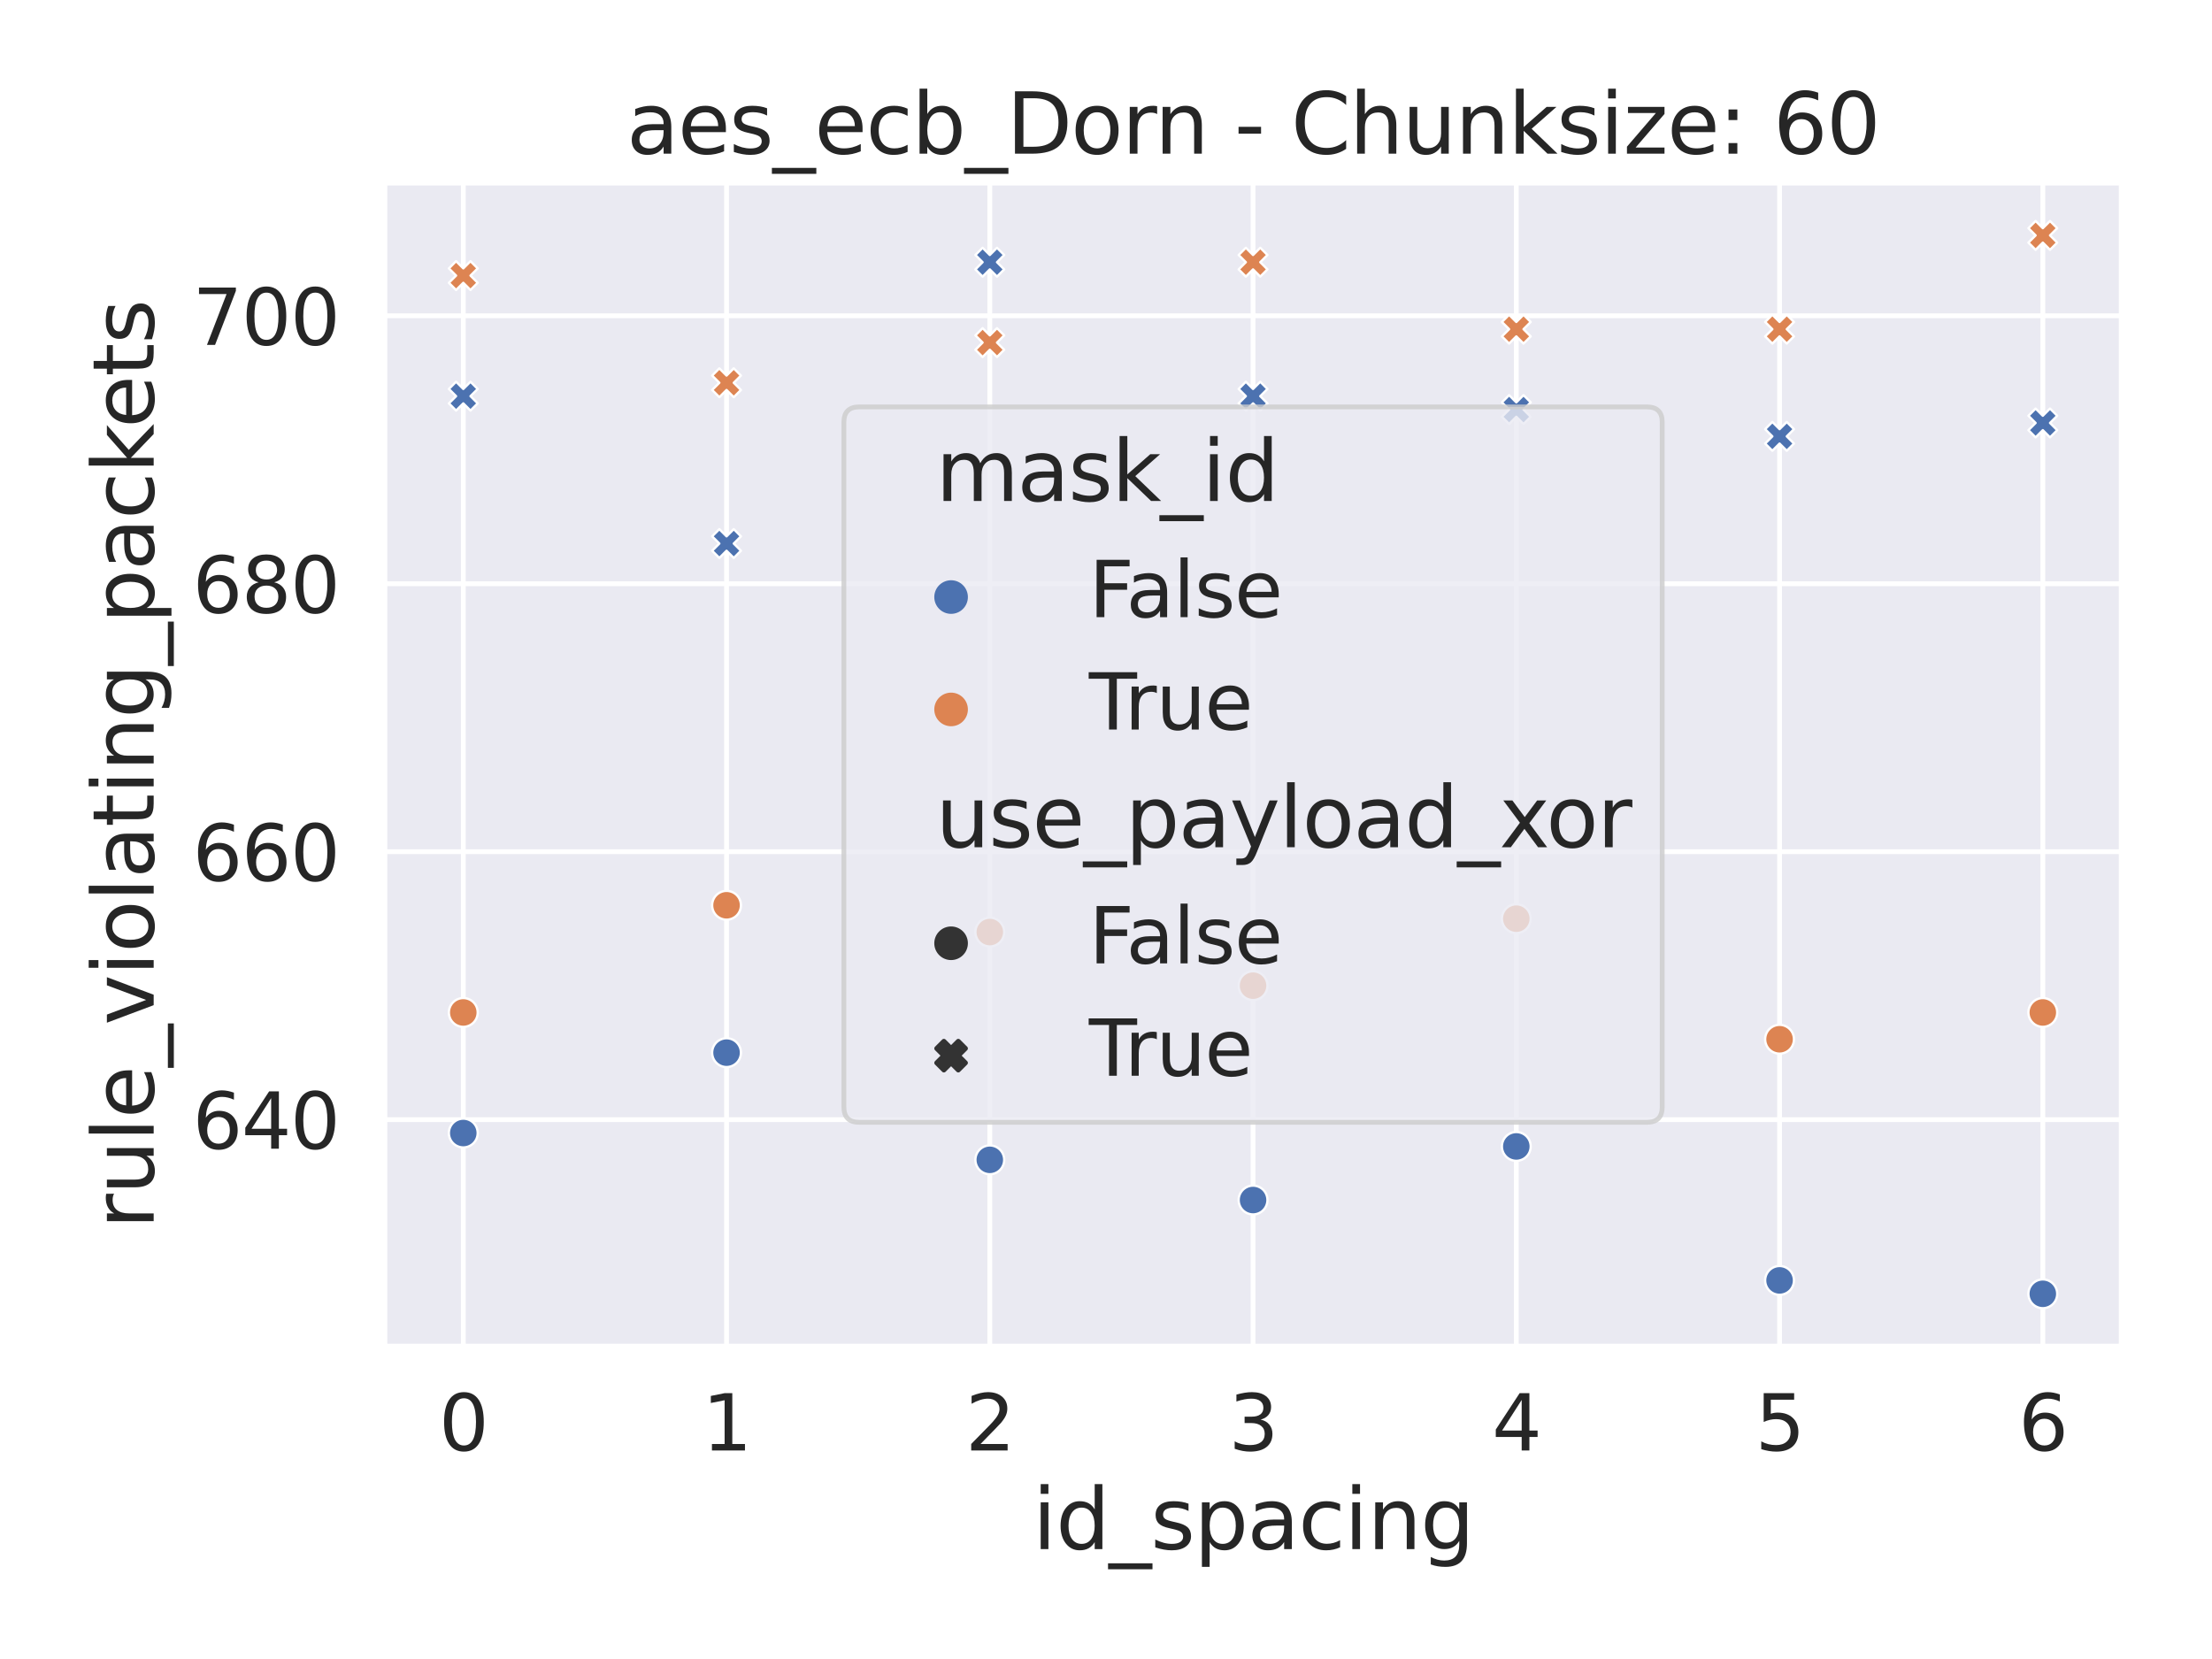 <?xml version="1.0" encoding="utf-8" standalone="no"?>
<!DOCTYPE svg PUBLIC "-//W3C//DTD SVG 1.1//EN"
  "http://www.w3.org/Graphics/SVG/1.1/DTD/svg11.dtd">
<svg xmlns:xlink="http://www.w3.org/1999/xlink" width="460.8pt" height="345.6pt" viewBox="0 0 460.8 345.6" xmlns="http://www.w3.org/2000/svg" version="1.1">
 <defs>
  <style type="text/css">*{stroke-linejoin: round; stroke-linecap: butt}</style>
 </defs>
 <g id="figure_1">
  <g id="patch_1">
   <path d="M 0 345.6 
L 460.8 345.6 
L 460.8 0 
L 0 0 
z
" style="fill: #ffffff"/>
  </g>
  <g id="axes_1">
   <g id="patch_2">
    <path d="M 80.06 280.548 
L 442.008 280.548 
L 442.008 38.013 
L 80.06 38.013 
z
" style="fill: #eaeaf2"/>
   </g>
   <g id="matplotlib.axis_1">
    <g id="xtick_1">
     <g id="line2d_1">
      <path d="M 96.513 280.548 
L 96.513 38.013 
" clip-path="url(#p2fecfe924a)" style="fill: none; stroke: #ffffff; stroke-linecap: round"/>
     </g>
     <g id="text_1">
      <!-- 0 -->
      <g style="fill: #262626" transform="translate(91.439 302.167) scale(0.16 -0.16)">
       <defs>
        <path id="DejaVuSans-30" d="M 2034 4250 
Q 1547 4250 1301 3770 
Q 1056 3291 1056 2328 
Q 1056 1369 1301 889 
Q 1547 409 2034 409 
Q 2525 409 2770 889 
Q 3016 1369 3016 2328 
Q 3016 3291 2770 3770 
Q 2525 4250 2034 4250 
z
M 2034 4750 
Q 2819 4750 3233 4129 
Q 3647 3509 3647 2328 
Q 3647 1150 3233 529 
Q 2819 -91 2034 -91 
Q 1250 -91 836 529 
Q 422 1150 422 2328 
Q 422 3509 836 4129 
Q 1250 4750 2034 4750 
z
" transform="scale(0.016)"/>
       </defs>
       <use xlink:href="#DejaVuSans-30"/>
      </g>
     </g>
    </g>
    <g id="xtick_2">
     <g id="line2d_2">
      <path d="M 151.353 280.548 
L 151.353 38.013 
" clip-path="url(#p2fecfe924a)" style="fill: none; stroke: #ffffff; stroke-linecap: round"/>
     </g>
     <g id="text_2">
      <!-- 1 -->
      <g style="fill: #262626" transform="translate(146.279 302.167) scale(0.16 -0.16)">
       <defs>
        <path id="DejaVuSans-31" d="M 794 531 
L 1825 531 
L 1825 4091 
L 703 3866 
L 703 4441 
L 1819 4666 
L 2450 4666 
L 2450 531 
L 3481 531 
L 3481 0 
L 794 0 
L 794 531 
z
" transform="scale(0.016)"/>
       </defs>
       <use xlink:href="#DejaVuSans-31"/>
      </g>
     </g>
    </g>
    <g id="xtick_3">
     <g id="line2d_3">
      <path d="M 206.194 280.548 
L 206.194 38.013 
" clip-path="url(#p2fecfe924a)" style="fill: none; stroke: #ffffff; stroke-linecap: round"/>
     </g>
     <g id="text_3">
      <!-- 2 -->
      <g style="fill: #262626" transform="translate(201.12 302.167) scale(0.16 -0.16)">
       <defs>
        <path id="DejaVuSans-32" d="M 1228 531 
L 3431 531 
L 3431 0 
L 469 0 
L 469 531 
Q 828 903 1448 1529 
Q 2069 2156 2228 2338 
Q 2531 2678 2651 2914 
Q 2772 3150 2772 3378 
Q 2772 3750 2511 3984 
Q 2250 4219 1831 4219 
Q 1534 4219 1204 4116 
Q 875 4013 500 3803 
L 500 4441 
Q 881 4594 1212 4672 
Q 1544 4750 1819 4750 
Q 2544 4750 2975 4387 
Q 3406 4025 3406 3419 
Q 3406 3131 3298 2873 
Q 3191 2616 2906 2266 
Q 2828 2175 2409 1742 
Q 1991 1309 1228 531 
z
" transform="scale(0.016)"/>
       </defs>
       <use xlink:href="#DejaVuSans-32"/>
      </g>
     </g>
    </g>
    <g id="xtick_4">
     <g id="line2d_4">
      <path d="M 261.034 280.548 
L 261.034 38.013 
" clip-path="url(#p2fecfe924a)" style="fill: none; stroke: #ffffff; stroke-linecap: round"/>
     </g>
     <g id="text_4">
      <!-- 3 -->
      <g style="fill: #262626" transform="translate(255.96 302.167) scale(0.16 -0.16)">
       <defs>
        <path id="DejaVuSans-33" d="M 2597 2516 
Q 3050 2419 3304 2112 
Q 3559 1806 3559 1356 
Q 3559 666 3084 287 
Q 2609 -91 1734 -91 
Q 1441 -91 1130 -33 
Q 819 25 488 141 
L 488 750 
Q 750 597 1062 519 
Q 1375 441 1716 441 
Q 2309 441 2620 675 
Q 2931 909 2931 1356 
Q 2931 1769 2642 2001 
Q 2353 2234 1838 2234 
L 1294 2234 
L 1294 2753 
L 1863 2753 
Q 2328 2753 2575 2939 
Q 2822 3125 2822 3475 
Q 2822 3834 2567 4026 
Q 2313 4219 1838 4219 
Q 1578 4219 1281 4162 
Q 984 4106 628 3988 
L 628 4550 
Q 988 4650 1302 4700 
Q 1616 4750 1894 4750 
Q 2613 4750 3031 4423 
Q 3450 4097 3450 3541 
Q 3450 3153 3228 2886 
Q 3006 2619 2597 2516 
z
" transform="scale(0.016)"/>
       </defs>
       <use xlink:href="#DejaVuSans-33"/>
      </g>
     </g>
    </g>
    <g id="xtick_5">
     <g id="line2d_5">
      <path d="M 315.875 280.548 
L 315.875 38.013 
" clip-path="url(#p2fecfe924a)" style="fill: none; stroke: #ffffff; stroke-linecap: round"/>
     </g>
     <g id="text_5">
      <!-- 4 -->
      <g style="fill: #262626" transform="translate(310.801 302.167) scale(0.16 -0.16)">
       <defs>
        <path id="DejaVuSans-34" d="M 2419 4116 
L 825 1625 
L 2419 1625 
L 2419 4116 
z
M 2253 4666 
L 3047 4666 
L 3047 1625 
L 3713 1625 
L 3713 1100 
L 3047 1100 
L 3047 0 
L 2419 0 
L 2419 1100 
L 313 1100 
L 313 1709 
L 2253 4666 
z
" transform="scale(0.016)"/>
       </defs>
       <use xlink:href="#DejaVuSans-34"/>
      </g>
     </g>
    </g>
    <g id="xtick_6">
     <g id="line2d_6">
      <path d="M 370.715 280.548 
L 370.715 38.013 
" clip-path="url(#p2fecfe924a)" style="fill: none; stroke: #ffffff; stroke-linecap: round"/>
     </g>
     <g id="text_6">
      <!-- 5 -->
      <g style="fill: #262626" transform="translate(365.641 302.167) scale(0.16 -0.16)">
       <defs>
        <path id="DejaVuSans-35" d="M 691 4666 
L 3169 4666 
L 3169 4134 
L 1269 4134 
L 1269 2991 
Q 1406 3038 1543 3061 
Q 1681 3084 1819 3084 
Q 2600 3084 3056 2656 
Q 3513 2228 3513 1497 
Q 3513 744 3044 326 
Q 2575 -91 1722 -91 
Q 1428 -91 1123 -41 
Q 819 9 494 109 
L 494 744 
Q 775 591 1075 516 
Q 1375 441 1709 441 
Q 2250 441 2565 725 
Q 2881 1009 2881 1497 
Q 2881 1984 2565 2268 
Q 2250 2553 1709 2553 
Q 1456 2553 1204 2497 
Q 953 2441 691 2322 
L 691 4666 
z
" transform="scale(0.016)"/>
       </defs>
       <use xlink:href="#DejaVuSans-35"/>
      </g>
     </g>
    </g>
    <g id="xtick_7">
     <g id="line2d_7">
      <path d="M 425.556 280.548 
L 425.556 38.013 
" clip-path="url(#p2fecfe924a)" style="fill: none; stroke: #ffffff; stroke-linecap: round"/>
     </g>
     <g id="text_7">
      <!-- 6 -->
      <g style="fill: #262626" transform="translate(420.482 302.167) scale(0.16 -0.16)">
       <defs>
        <path id="DejaVuSans-36" d="M 2113 2584 
Q 1688 2584 1439 2293 
Q 1191 2003 1191 1497 
Q 1191 994 1439 701 
Q 1688 409 2113 409 
Q 2538 409 2786 701 
Q 3034 994 3034 1497 
Q 3034 2003 2786 2293 
Q 2538 2584 2113 2584 
z
M 3366 4563 
L 3366 3988 
Q 3128 4100 2886 4159 
Q 2644 4219 2406 4219 
Q 1781 4219 1451 3797 
Q 1122 3375 1075 2522 
Q 1259 2794 1537 2939 
Q 1816 3084 2150 3084 
Q 2853 3084 3261 2657 
Q 3669 2231 3669 1497 
Q 3669 778 3244 343 
Q 2819 -91 2113 -91 
Q 1303 -91 875 529 
Q 447 1150 447 2328 
Q 447 3434 972 4092 
Q 1497 4750 2381 4750 
Q 2619 4750 2861 4703 
Q 3103 4656 3366 4563 
z
" transform="scale(0.016)"/>
       </defs>
       <use xlink:href="#DejaVuSans-36"/>
      </g>
     </g>
    </g>
    <g id="text_8">
     <!-- id_spacing -->
     <g style="fill: #262626" transform="translate(215.12 322.705) scale(0.174 -0.174)">
      <defs>
       <path id="DejaVuSans-69" d="M 603 3500 
L 1178 3500 
L 1178 0 
L 603 0 
L 603 3500 
z
M 603 4863 
L 1178 4863 
L 1178 4134 
L 603 4134 
L 603 4863 
z
" transform="scale(0.016)"/>
       <path id="DejaVuSans-64" d="M 2906 2969 
L 2906 4863 
L 3481 4863 
L 3481 0 
L 2906 0 
L 2906 525 
Q 2725 213 2448 61 
Q 2172 -91 1784 -91 
Q 1150 -91 751 415 
Q 353 922 353 1747 
Q 353 2572 751 3078 
Q 1150 3584 1784 3584 
Q 2172 3584 2448 3432 
Q 2725 3281 2906 2969 
z
M 947 1747 
Q 947 1113 1208 752 
Q 1469 391 1925 391 
Q 2381 391 2643 752 
Q 2906 1113 2906 1747 
Q 2906 2381 2643 2742 
Q 2381 3103 1925 3103 
Q 1469 3103 1208 2742 
Q 947 2381 947 1747 
z
" transform="scale(0.016)"/>
       <path id="DejaVuSans-5f" d="M 3263 -1063 
L 3263 -1509 
L -63 -1509 
L -63 -1063 
L 3263 -1063 
z
" transform="scale(0.016)"/>
       <path id="DejaVuSans-73" d="M 2834 3397 
L 2834 2853 
Q 2591 2978 2328 3040 
Q 2066 3103 1784 3103 
Q 1356 3103 1142 2972 
Q 928 2841 928 2578 
Q 928 2378 1081 2264 
Q 1234 2150 1697 2047 
L 1894 2003 
Q 2506 1872 2764 1633 
Q 3022 1394 3022 966 
Q 3022 478 2636 193 
Q 2250 -91 1575 -91 
Q 1294 -91 989 -36 
Q 684 19 347 128 
L 347 722 
Q 666 556 975 473 
Q 1284 391 1588 391 
Q 1994 391 2212 530 
Q 2431 669 2431 922 
Q 2431 1156 2273 1281 
Q 2116 1406 1581 1522 
L 1381 1569 
Q 847 1681 609 1914 
Q 372 2147 372 2553 
Q 372 3047 722 3315 
Q 1072 3584 1716 3584 
Q 2034 3584 2315 3537 
Q 2597 3491 2834 3397 
z
" transform="scale(0.016)"/>
       <path id="DejaVuSans-70" d="M 1159 525 
L 1159 -1331 
L 581 -1331 
L 581 3500 
L 1159 3500 
L 1159 2969 
Q 1341 3281 1617 3432 
Q 1894 3584 2278 3584 
Q 2916 3584 3314 3078 
Q 3713 2572 3713 1747 
Q 3713 922 3314 415 
Q 2916 -91 2278 -91 
Q 1894 -91 1617 61 
Q 1341 213 1159 525 
z
M 3116 1747 
Q 3116 2381 2855 2742 
Q 2594 3103 2138 3103 
Q 1681 3103 1420 2742 
Q 1159 2381 1159 1747 
Q 1159 1113 1420 752 
Q 1681 391 2138 391 
Q 2594 391 2855 752 
Q 3116 1113 3116 1747 
z
" transform="scale(0.016)"/>
       <path id="DejaVuSans-61" d="M 2194 1759 
Q 1497 1759 1228 1600 
Q 959 1441 959 1056 
Q 959 750 1161 570 
Q 1363 391 1709 391 
Q 2188 391 2477 730 
Q 2766 1069 2766 1631 
L 2766 1759 
L 2194 1759 
z
M 3341 1997 
L 3341 0 
L 2766 0 
L 2766 531 
Q 2569 213 2275 61 
Q 1981 -91 1556 -91 
Q 1019 -91 701 211 
Q 384 513 384 1019 
Q 384 1609 779 1909 
Q 1175 2209 1959 2209 
L 2766 2209 
L 2766 2266 
Q 2766 2663 2505 2880 
Q 2244 3097 1772 3097 
Q 1472 3097 1187 3025 
Q 903 2953 641 2809 
L 641 3341 
Q 956 3463 1253 3523 
Q 1550 3584 1831 3584 
Q 2591 3584 2966 3190 
Q 3341 2797 3341 1997 
z
" transform="scale(0.016)"/>
       <path id="DejaVuSans-63" d="M 3122 3366 
L 3122 2828 
Q 2878 2963 2633 3030 
Q 2388 3097 2138 3097 
Q 1578 3097 1268 2742 
Q 959 2388 959 1747 
Q 959 1106 1268 751 
Q 1578 397 2138 397 
Q 2388 397 2633 464 
Q 2878 531 3122 666 
L 3122 134 
Q 2881 22 2623 -34 
Q 2366 -91 2075 -91 
Q 1284 -91 818 406 
Q 353 903 353 1747 
Q 353 2603 823 3093 
Q 1294 3584 2113 3584 
Q 2378 3584 2631 3529 
Q 2884 3475 3122 3366 
z
" transform="scale(0.016)"/>
       <path id="DejaVuSans-6e" d="M 3513 2113 
L 3513 0 
L 2938 0 
L 2938 2094 
Q 2938 2591 2744 2837 
Q 2550 3084 2163 3084 
Q 1697 3084 1428 2787 
Q 1159 2491 1159 1978 
L 1159 0 
L 581 0 
L 581 3500 
L 1159 3500 
L 1159 2956 
Q 1366 3272 1645 3428 
Q 1925 3584 2291 3584 
Q 2894 3584 3203 3211 
Q 3513 2838 3513 2113 
z
" transform="scale(0.016)"/>
       <path id="DejaVuSans-67" d="M 2906 1791 
Q 2906 2416 2648 2759 
Q 2391 3103 1925 3103 
Q 1463 3103 1205 2759 
Q 947 2416 947 1791 
Q 947 1169 1205 825 
Q 1463 481 1925 481 
Q 2391 481 2648 825 
Q 2906 1169 2906 1791 
z
M 3481 434 
Q 3481 -459 3084 -895 
Q 2688 -1331 1869 -1331 
Q 1566 -1331 1297 -1286 
Q 1028 -1241 775 -1147 
L 775 -588 
Q 1028 -725 1275 -790 
Q 1522 -856 1778 -856 
Q 2344 -856 2625 -561 
Q 2906 -266 2906 331 
L 2906 616 
Q 2728 306 2450 153 
Q 2172 0 1784 0 
Q 1141 0 747 490 
Q 353 981 353 1791 
Q 353 2603 747 3093 
Q 1141 3584 1784 3584 
Q 2172 3584 2450 3431 
Q 2728 3278 2906 2969 
L 2906 3500 
L 3481 3500 
L 3481 434 
z
" transform="scale(0.016)"/>
      </defs>
      <use xlink:href="#DejaVuSans-69"/>
      <use xlink:href="#DejaVuSans-64" x="27.783"/>
      <use xlink:href="#DejaVuSans-5f" x="91.26"/>
      <use xlink:href="#DejaVuSans-73" x="141.26"/>
      <use xlink:href="#DejaVuSans-70" x="193.359"/>
      <use xlink:href="#DejaVuSans-61" x="256.836"/>
      <use xlink:href="#DejaVuSans-63" x="318.115"/>
      <use xlink:href="#DejaVuSans-69" x="373.096"/>
      <use xlink:href="#DejaVuSans-6e" x="400.879"/>
      <use xlink:href="#DejaVuSans-67" x="464.258"/>
     </g>
    </g>
   </g>
   <g id="matplotlib.axis_2">
    <g id="ytick_1">
     <g id="line2d_8">
      <path d="M 80.06 233.241 
L 442.008 233.241 
" clip-path="url(#p2fecfe924a)" style="fill: none; stroke: #ffffff; stroke-linecap: round"/>
     </g>
     <g id="text_9">
      <!-- 640 -->
      <g style="fill: #262626" transform="translate(40.116 239.301) scale(0.16 -0.16)">
       <use xlink:href="#DejaVuSans-36"/>
       <use xlink:href="#DejaVuSans-34" x="63.623"/>
       <use xlink:href="#DejaVuSans-30" x="127.246"/>
      </g>
     </g>
    </g>
    <g id="ytick_2">
     <g id="line2d_9">
      <path d="M 80.06 177.422 
L 442.008 177.422 
" clip-path="url(#p2fecfe924a)" style="fill: none; stroke: #ffffff; stroke-linecap: round"/>
     </g>
     <g id="text_10">
      <!-- 660 -->
      <g style="fill: #262626" transform="translate(40.116 183.481) scale(0.16 -0.16)">
       <use xlink:href="#DejaVuSans-36"/>
       <use xlink:href="#DejaVuSans-36" x="63.623"/>
       <use xlink:href="#DejaVuSans-30" x="127.246"/>
      </g>
     </g>
    </g>
    <g id="ytick_3">
     <g id="line2d_10">
      <path d="M 80.06 121.602 
L 442.008 121.602 
" clip-path="url(#p2fecfe924a)" style="fill: none; stroke: #ffffff; stroke-linecap: round"/>
     </g>
     <g id="text_11">
      <!-- 680 -->
      <g style="fill: #262626" transform="translate(40.116 127.662) scale(0.16 -0.16)">
       <defs>
        <path id="DejaVuSans-38" d="M 2034 2216 
Q 1584 2216 1326 1975 
Q 1069 1734 1069 1313 
Q 1069 891 1326 650 
Q 1584 409 2034 409 
Q 2484 409 2743 651 
Q 3003 894 3003 1313 
Q 3003 1734 2745 1975 
Q 2488 2216 2034 2216 
z
M 1403 2484 
Q 997 2584 770 2862 
Q 544 3141 544 3541 
Q 544 4100 942 4425 
Q 1341 4750 2034 4750 
Q 2731 4750 3128 4425 
Q 3525 4100 3525 3541 
Q 3525 3141 3298 2862 
Q 3072 2584 2669 2484 
Q 3125 2378 3379 2068 
Q 3634 1759 3634 1313 
Q 3634 634 3220 271 
Q 2806 -91 2034 -91 
Q 1263 -91 848 271 
Q 434 634 434 1313 
Q 434 1759 690 2068 
Q 947 2378 1403 2484 
z
M 1172 3481 
Q 1172 3119 1398 2916 
Q 1625 2713 2034 2713 
Q 2441 2713 2670 2916 
Q 2900 3119 2900 3481 
Q 2900 3844 2670 4047 
Q 2441 4250 2034 4250 
Q 1625 4250 1398 4047 
Q 1172 3844 1172 3481 
z
" transform="scale(0.016)"/>
       </defs>
       <use xlink:href="#DejaVuSans-36"/>
       <use xlink:href="#DejaVuSans-38" x="63.623"/>
       <use xlink:href="#DejaVuSans-30" x="127.246"/>
      </g>
     </g>
    </g>
    <g id="ytick_4">
     <g id="line2d_11">
      <path d="M 80.06 65.783 
L 442.008 65.783 
" clip-path="url(#p2fecfe924a)" style="fill: none; stroke: #ffffff; stroke-linecap: round"/>
     </g>
     <g id="text_12">
      <!-- 700 -->
      <g style="fill: #262626" transform="translate(40.116 71.843) scale(0.16 -0.16)">
       <defs>
        <path id="DejaVuSans-37" d="M 525 4666 
L 3525 4666 
L 3525 4397 
L 1831 0 
L 1172 0 
L 2766 4134 
L 525 4134 
L 525 4666 
z
" transform="scale(0.016)"/>
       </defs>
       <use xlink:href="#DejaVuSans-37"/>
       <use xlink:href="#DejaVuSans-30" x="63.623"/>
       <use xlink:href="#DejaVuSans-30" x="127.246"/>
      </g>
     </g>
    </g>
    <g id="text_13">
     <!-- rule_violating_packets -->
     <g style="fill: #262626" transform="translate(32.013 256) rotate(-90) scale(0.174 -0.174)">
      <defs>
       <path id="DejaVuSans-72" d="M 2631 2963 
Q 2534 3019 2420 3045 
Q 2306 3072 2169 3072 
Q 1681 3072 1420 2755 
Q 1159 2438 1159 1844 
L 1159 0 
L 581 0 
L 581 3500 
L 1159 3500 
L 1159 2956 
Q 1341 3275 1631 3429 
Q 1922 3584 2338 3584 
Q 2397 3584 2469 3576 
Q 2541 3569 2628 3553 
L 2631 2963 
z
" transform="scale(0.016)"/>
       <path id="DejaVuSans-75" d="M 544 1381 
L 544 3500 
L 1119 3500 
L 1119 1403 
Q 1119 906 1312 657 
Q 1506 409 1894 409 
Q 2359 409 2629 706 
Q 2900 1003 2900 1516 
L 2900 3500 
L 3475 3500 
L 3475 0 
L 2900 0 
L 2900 538 
Q 2691 219 2414 64 
Q 2138 -91 1772 -91 
Q 1169 -91 856 284 
Q 544 659 544 1381 
z
M 1991 3584 
L 1991 3584 
z
" transform="scale(0.016)"/>
       <path id="DejaVuSans-6c" d="M 603 4863 
L 1178 4863 
L 1178 0 
L 603 0 
L 603 4863 
z
" transform="scale(0.016)"/>
       <path id="DejaVuSans-65" d="M 3597 1894 
L 3597 1613 
L 953 1613 
Q 991 1019 1311 708 
Q 1631 397 2203 397 
Q 2534 397 2845 478 
Q 3156 559 3463 722 
L 3463 178 
Q 3153 47 2828 -22 
Q 2503 -91 2169 -91 
Q 1331 -91 842 396 
Q 353 884 353 1716 
Q 353 2575 817 3079 
Q 1281 3584 2069 3584 
Q 2775 3584 3186 3129 
Q 3597 2675 3597 1894 
z
M 3022 2063 
Q 3016 2534 2758 2815 
Q 2500 3097 2075 3097 
Q 1594 3097 1305 2825 
Q 1016 2553 972 2059 
L 3022 2063 
z
" transform="scale(0.016)"/>
       <path id="DejaVuSans-76" d="M 191 3500 
L 800 3500 
L 1894 563 
L 2988 3500 
L 3597 3500 
L 2284 0 
L 1503 0 
L 191 3500 
z
" transform="scale(0.016)"/>
       <path id="DejaVuSans-6f" d="M 1959 3097 
Q 1497 3097 1228 2736 
Q 959 2375 959 1747 
Q 959 1119 1226 758 
Q 1494 397 1959 397 
Q 2419 397 2687 759 
Q 2956 1122 2956 1747 
Q 2956 2369 2687 2733 
Q 2419 3097 1959 3097 
z
M 1959 3584 
Q 2709 3584 3137 3096 
Q 3566 2609 3566 1747 
Q 3566 888 3137 398 
Q 2709 -91 1959 -91 
Q 1206 -91 779 398 
Q 353 888 353 1747 
Q 353 2609 779 3096 
Q 1206 3584 1959 3584 
z
" transform="scale(0.016)"/>
       <path id="DejaVuSans-74" d="M 1172 4494 
L 1172 3500 
L 2356 3500 
L 2356 3053 
L 1172 3053 
L 1172 1153 
Q 1172 725 1289 603 
Q 1406 481 1766 481 
L 2356 481 
L 2356 0 
L 1766 0 
Q 1100 0 847 248 
Q 594 497 594 1153 
L 594 3053 
L 172 3053 
L 172 3500 
L 594 3500 
L 594 4494 
L 1172 4494 
z
" transform="scale(0.016)"/>
       <path id="DejaVuSans-6b" d="M 581 4863 
L 1159 4863 
L 1159 1991 
L 2875 3500 
L 3609 3500 
L 1753 1863 
L 3688 0 
L 2938 0 
L 1159 1709 
L 1159 0 
L 581 0 
L 581 4863 
z
" transform="scale(0.016)"/>
      </defs>
      <use xlink:href="#DejaVuSans-72"/>
      <use xlink:href="#DejaVuSans-75" x="41.113"/>
      <use xlink:href="#DejaVuSans-6c" x="104.492"/>
      <use xlink:href="#DejaVuSans-65" x="132.275"/>
      <use xlink:href="#DejaVuSans-5f" x="193.799"/>
      <use xlink:href="#DejaVuSans-76" x="243.799"/>
      <use xlink:href="#DejaVuSans-69" x="302.979"/>
      <use xlink:href="#DejaVuSans-6f" x="330.762"/>
      <use xlink:href="#DejaVuSans-6c" x="391.943"/>
      <use xlink:href="#DejaVuSans-61" x="419.727"/>
      <use xlink:href="#DejaVuSans-74" x="481.006"/>
      <use xlink:href="#DejaVuSans-69" x="520.215"/>
      <use xlink:href="#DejaVuSans-6e" x="547.998"/>
      <use xlink:href="#DejaVuSans-67" x="611.377"/>
      <use xlink:href="#DejaVuSans-5f" x="674.854"/>
      <use xlink:href="#DejaVuSans-70" x="724.854"/>
      <use xlink:href="#DejaVuSans-61" x="788.33"/>
      <use xlink:href="#DejaVuSans-63" x="849.609"/>
      <use xlink:href="#DejaVuSans-6b" x="904.59"/>
      <use xlink:href="#DejaVuSans-65" x="958.875"/>
      <use xlink:href="#DejaVuSans-74" x="1020.398"/>
      <use xlink:href="#DejaVuSans-73" x="1059.607"/>
     </g>
    </g>
   </g>
   <g id="PathCollection_1">
    <path d="M 95.013 60.41 
L 96.513 58.91 
L 98.013 60.41 
L 99.513 58.91 
L 98.013 57.41 
L 99.513 55.91 
L 98.013 54.41 
L 96.513 55.91 
L 95.013 54.41 
L 93.513 55.91 
L 95.013 57.41 
L 93.513 58.91 
z
" clip-path="url(#p2fecfe924a)" style="fill: #dd8452; stroke: #ffffff; stroke-width: 0.48"/>
    <path d="M 95.013 85.529 
L 96.513 84.029 
L 98.013 85.529 
L 99.513 84.029 
L 98.013 82.529 
L 99.513 81.029 
L 98.013 79.529 
L 96.513 81.029 
L 95.013 79.529 
L 93.513 81.029 
L 95.013 82.529 
L 93.513 84.029 
z
" clip-path="url(#p2fecfe924a)" style="fill: #4c72b0; stroke: #ffffff; stroke-width: 0.48"/>
    <path d="M 96.513 213.913 
C 97.308 213.913 98.071 213.597 98.634 213.034 
C 99.197 212.472 99.513 211.709 99.513 210.913 
C 99.513 210.118 99.197 209.354 98.634 208.792 
C 98.071 208.229 97.308 207.913 96.513 207.913 
C 95.717 207.913 94.954 208.229 94.391 208.792 
C 93.829 209.354 93.513 210.118 93.513 210.913 
C 93.513 211.709 93.829 212.472 94.391 213.034 
C 94.954 213.597 95.717 213.913 96.513 213.913 
z
" clip-path="url(#p2fecfe924a)" style="fill: #dd8452; stroke: #ffffff; stroke-width: 0.48"/>
    <path d="M 96.513 239.032 
C 97.308 239.032 98.071 238.716 98.634 238.153 
C 99.197 237.59 99.513 236.827 99.513 236.032 
C 99.513 235.236 99.197 234.473 98.634 233.91 
C 98.071 233.348 97.308 233.032 96.513 233.032 
C 95.717 233.032 94.954 233.348 94.391 233.91 
C 93.829 234.473 93.513 235.236 93.513 236.032 
C 93.513 236.827 93.829 237.59 94.391 238.153 
C 94.954 238.716 95.717 239.032 96.513 239.032 
z
" clip-path="url(#p2fecfe924a)" style="fill: #4c72b0; stroke: #ffffff; stroke-width: 0.48"/>
    <path d="M 149.853 82.738 
L 151.353 81.238 
L 152.853 82.738 
L 154.353 81.238 
L 152.853 79.738 
L 154.353 78.238 
L 152.853 76.738 
L 151.353 78.238 
L 149.853 76.738 
L 148.353 78.238 
L 149.853 79.738 
L 148.353 81.238 
z
" clip-path="url(#p2fecfe924a)" style="fill: #dd8452; stroke: #ffffff; stroke-width: 0.48"/>
    <path d="M 149.853 116.23 
L 151.353 114.73 
L 152.853 116.23 
L 154.353 114.73 
L 152.853 113.23 
L 154.353 111.73 
L 152.853 110.23 
L 151.353 111.73 
L 149.853 110.23 
L 148.353 111.73 
L 149.853 113.23 
L 148.353 114.73 
z
" clip-path="url(#p2fecfe924a)" style="fill: #4c72b0; stroke: #ffffff; stroke-width: 0.48"/>
    <path d="M 151.353 191.585 
C 152.149 191.585 152.912 191.269 153.474 190.707 
C 154.037 190.144 154.353 189.381 154.353 188.585 
C 154.353 187.79 154.037 187.027 153.474 186.464 
C 152.912 185.902 152.149 185.585 151.353 185.585 
C 150.558 185.585 149.794 185.902 149.232 186.464 
C 148.669 187.027 148.353 187.79 148.353 188.585 
C 148.353 189.381 148.669 190.144 149.232 190.707 
C 149.794 191.269 150.558 191.585 151.353 191.585 
z
" clip-path="url(#p2fecfe924a)" style="fill: #dd8452; stroke: #ffffff; stroke-width: 0.48"/>
    <path d="M 151.353 222.286 
C 152.149 222.286 152.912 221.97 153.474 221.407 
C 154.037 220.845 154.353 220.082 154.353 219.286 
C 154.353 218.49 154.037 217.727 153.474 217.165 
C 152.912 216.602 152.149 216.286 151.353 216.286 
C 150.558 216.286 149.794 216.602 149.232 217.165 
C 148.669 217.727 148.353 218.49 148.353 219.286 
C 148.353 220.082 148.669 220.845 149.232 221.407 
C 149.794 221.97 150.558 222.286 151.353 222.286 
z
" clip-path="url(#p2fecfe924a)" style="fill: #4c72b0; stroke: #ffffff; stroke-width: 0.48"/>
    <path d="M 204.694 74.365 
L 206.194 72.865 
L 207.694 74.365 
L 209.194 72.865 
L 207.694 71.365 
L 209.194 69.865 
L 207.694 68.365 
L 206.194 69.865 
L 204.694 68.365 
L 203.194 69.865 
L 204.694 71.365 
L 203.194 72.865 
z
" clip-path="url(#p2fecfe924a)" style="fill: #dd8452; stroke: #ffffff; stroke-width: 0.48"/>
    <path d="M 204.694 57.619 
L 206.194 56.119 
L 207.694 57.619 
L 209.194 56.119 
L 207.694 54.619 
L 209.194 53.119 
L 207.694 51.619 
L 206.194 53.119 
L 204.694 51.619 
L 203.194 53.119 
L 204.694 54.619 
L 203.194 56.119 
z
" clip-path="url(#p2fecfe924a)" style="fill: #4c72b0; stroke: #ffffff; stroke-width: 0.48"/>
    <path d="M 206.194 197.167 
C 206.989 197.167 207.752 196.851 208.315 196.289 
C 208.878 195.726 209.194 194.963 209.194 194.167 
C 209.194 193.372 208.878 192.609 208.315 192.046 
C 207.752 191.483 206.989 191.167 206.194 191.167 
C 205.398 191.167 204.635 191.483 204.072 192.046 
C 203.51 192.609 203.194 193.372 203.194 194.167 
C 203.194 194.963 203.51 195.726 204.072 196.289 
C 204.635 196.851 205.398 197.167 206.194 197.167 
z
" clip-path="url(#p2fecfe924a)" style="fill: #dd8452; stroke: #ffffff; stroke-width: 0.48"/>
    <path d="M 206.194 244.614 
C 206.989 244.614 207.752 244.298 208.315 243.735 
C 208.878 243.172 209.194 242.409 209.194 241.614 
C 209.194 240.818 208.878 240.055 208.315 239.492 
C 207.752 238.93 206.989 238.614 206.194 238.614 
C 205.398 238.614 204.635 238.93 204.072 239.492 
C 203.51 240.055 203.194 240.818 203.194 241.614 
C 203.194 242.409 203.51 243.172 204.072 243.735 
C 204.635 244.298 205.398 244.614 206.194 244.614 
z
" clip-path="url(#p2fecfe924a)" style="fill: #4c72b0; stroke: #ffffff; stroke-width: 0.48"/>
    <path d="M 259.534 57.619 
L 261.034 56.119 
L 262.534 57.619 
L 264.034 56.119 
L 262.534 54.619 
L 264.034 53.119 
L 262.534 51.619 
L 261.034 53.119 
L 259.534 51.619 
L 258.034 53.119 
L 259.534 54.619 
L 258.034 56.119 
z
" clip-path="url(#p2fecfe924a)" style="fill: #dd8452; stroke: #ffffff; stroke-width: 0.48"/>
    <path d="M 259.534 85.529 
L 261.034 84.029 
L 262.534 85.529 
L 264.034 84.029 
L 262.534 82.529 
L 264.034 81.029 
L 262.534 79.529 
L 261.034 81.029 
L 259.534 79.529 
L 258.034 81.029 
L 259.534 82.529 
L 258.034 84.029 
z
" clip-path="url(#p2fecfe924a)" style="fill: #4c72b0; stroke: #ffffff; stroke-width: 0.48"/>
    <path d="M 261.034 208.331 
C 261.83 208.331 262.593 208.015 263.156 207.453 
C 263.718 206.89 264.034 206.127 264.034 205.331 
C 264.034 204.536 263.718 203.772 263.156 203.21 
C 262.593 202.647 261.83 202.331 261.034 202.331 
C 260.239 202.331 259.475 202.647 258.913 203.21 
C 258.35 203.772 258.034 204.536 258.034 205.331 
C 258.034 206.127 258.35 206.89 258.913 207.453 
C 259.475 208.015 260.239 208.331 261.034 208.331 
z
" clip-path="url(#p2fecfe924a)" style="fill: #dd8452; stroke: #ffffff; stroke-width: 0.48"/>
    <path d="M 261.034 252.987 
C 261.83 252.987 262.593 252.67 263.156 252.108 
C 263.718 251.545 264.034 250.782 264.034 249.987 
C 264.034 249.191 263.718 248.428 263.156 247.865 
C 262.593 247.303 261.83 246.987 261.034 246.987 
C 260.239 246.987 259.475 247.303 258.913 247.865 
C 258.35 248.428 258.034 249.191 258.034 249.987 
C 258.034 250.782 258.35 251.545 258.913 252.108 
C 259.475 252.67 260.239 252.987 261.034 252.987 
z
" clip-path="url(#p2fecfe924a)" style="fill: #4c72b0; stroke: #ffffff; stroke-width: 0.48"/>
    <path d="M 314.375 71.574 
L 315.875 70.074 
L 317.375 71.574 
L 318.875 70.074 
L 317.375 68.574 
L 318.875 67.074 
L 317.375 65.574 
L 315.875 67.074 
L 314.375 65.574 
L 312.875 67.074 
L 314.375 68.574 
L 312.875 70.074 
z
" clip-path="url(#p2fecfe924a)" style="fill: #dd8452; stroke: #ffffff; stroke-width: 0.48"/>
    <path d="M 314.375 88.32 
L 315.875 86.82 
L 317.375 88.32 
L 318.875 86.82 
L 317.375 85.32 
L 318.875 83.82 
L 317.375 82.32 
L 315.875 83.82 
L 314.375 82.32 
L 312.875 83.82 
L 314.375 85.32 
L 312.875 86.82 
z
" clip-path="url(#p2fecfe924a)" style="fill: #4c72b0; stroke: #ffffff; stroke-width: 0.48"/>
    <path d="M 315.875 194.376 
C 316.67 194.376 317.433 194.06 317.996 193.498 
C 318.559 192.935 318.875 192.172 318.875 191.376 
C 318.875 190.581 318.559 189.818 317.996 189.255 
C 317.433 188.693 316.67 188.376 315.875 188.376 
C 315.079 188.376 314.316 188.693 313.753 189.255 
C 313.191 189.818 312.875 190.581 312.875 191.376 
C 312.875 192.172 313.191 192.935 313.753 193.498 
C 314.316 194.06 315.079 194.376 315.875 194.376 
z
" clip-path="url(#p2fecfe924a)" style="fill: #dd8452; stroke: #ffffff; stroke-width: 0.48"/>
    <path d="M 315.875 241.823 
C 316.67 241.823 317.433 241.507 317.996 240.944 
C 318.559 240.381 318.875 239.618 318.875 238.823 
C 318.875 238.027 318.559 237.264 317.996 236.701 
C 317.433 236.139 316.67 235.823 315.875 235.823 
C 315.079 235.823 314.316 236.139 313.753 236.701 
C 313.191 237.264 312.875 238.027 312.875 238.823 
C 312.875 239.618 313.191 240.381 313.753 240.944 
C 314.316 241.507 315.079 241.823 315.875 241.823 
z
" clip-path="url(#p2fecfe924a)" style="fill: #4c72b0; stroke: #ffffff; stroke-width: 0.48"/>
    <path d="M 369.215 71.574 
L 370.715 70.074 
L 372.215 71.574 
L 373.715 70.074 
L 372.215 68.574 
L 373.715 67.074 
L 372.215 65.574 
L 370.715 67.074 
L 369.215 65.574 
L 367.715 67.074 
L 369.215 68.574 
L 367.715 70.074 
z
" clip-path="url(#p2fecfe924a)" style="fill: #dd8452; stroke: #ffffff; stroke-width: 0.48"/>
    <path d="M 369.215 93.902 
L 370.715 92.402 
L 372.215 93.902 
L 373.715 92.402 
L 372.215 90.902 
L 373.715 89.402 
L 372.215 87.902 
L 370.715 89.402 
L 369.215 87.902 
L 367.715 89.402 
L 369.215 90.902 
L 367.715 92.402 
z
" clip-path="url(#p2fecfe924a)" style="fill: #4c72b0; stroke: #ffffff; stroke-width: 0.48"/>
    <path d="M 370.715 219.495 
C 371.511 219.495 372.274 219.179 372.837 218.616 
C 373.399 218.054 373.715 217.291 373.715 216.495 
C 373.715 215.699 373.399 214.936 372.837 214.374 
C 372.274 213.811 371.511 213.495 370.715 213.495 
C 369.92 213.495 369.157 213.811 368.594 214.374 
C 368.031 214.936 367.715 215.699 367.715 216.495 
C 367.715 217.291 368.031 218.054 368.594 218.616 
C 369.157 219.179 369.92 219.495 370.715 219.495 
z
" clip-path="url(#p2fecfe924a)" style="fill: #dd8452; stroke: #ffffff; stroke-width: 0.48"/>
    <path d="M 370.715 269.732 
C 371.511 269.732 372.274 269.416 372.837 268.854 
C 373.399 268.291 373.715 267.528 373.715 266.732 
C 373.715 265.937 373.399 265.174 372.837 264.611 
C 372.274 264.048 371.511 263.732 370.715 263.732 
C 369.92 263.732 369.157 264.048 368.594 264.611 
C 368.031 265.174 367.715 265.937 367.715 266.732 
C 367.715 267.528 368.031 268.291 368.594 268.854 
C 369.157 269.416 369.92 269.732 370.715 269.732 
z
" clip-path="url(#p2fecfe924a)" style="fill: #4c72b0; stroke: #ffffff; stroke-width: 0.48"/>
    <path d="M 424.056 52.038 
L 425.556 50.538 
L 427.056 52.038 
L 428.556 50.538 
L 427.056 49.038 
L 428.556 47.538 
L 427.056 46.038 
L 425.556 47.538 
L 424.056 46.038 
L 422.556 47.538 
L 424.056 49.038 
L 422.556 50.538 
z
" clip-path="url(#p2fecfe924a)" style="fill: #dd8452; stroke: #ffffff; stroke-width: 0.48"/>
    <path d="M 424.056 91.111 
L 425.556 89.611 
L 427.056 91.111 
L 428.556 89.611 
L 427.056 88.111 
L 428.556 86.611 
L 427.056 85.111 
L 425.556 86.611 
L 424.056 85.111 
L 422.556 86.611 
L 424.056 88.111 
L 422.556 89.611 
z
" clip-path="url(#p2fecfe924a)" style="fill: #4c72b0; stroke: #ffffff; stroke-width: 0.48"/>
    <path d="M 425.556 213.913 
C 426.351 213.913 427.115 213.597 427.677 213.034 
C 428.24 212.472 428.556 211.709 428.556 210.913 
C 428.556 210.118 428.24 209.354 427.677 208.792 
C 427.115 208.229 426.351 207.913 425.556 207.913 
C 424.76 207.913 423.997 208.229 423.435 208.792 
C 422.872 209.354 422.556 210.118 422.556 210.913 
C 422.556 211.709 422.872 212.472 423.435 213.034 
C 423.997 213.597 424.76 213.913 425.556 213.913 
z
" clip-path="url(#p2fecfe924a)" style="fill: #dd8452; stroke: #ffffff; stroke-width: 0.48"/>
    <path d="M 425.556 272.523 
C 426.351 272.523 427.115 272.207 427.677 271.645 
C 428.24 271.082 428.556 270.319 428.556 269.523 
C 428.556 268.728 428.24 267.964 427.677 267.402 
C 427.115 266.839 426.351 266.523 425.556 266.523 
C 424.76 266.523 423.997 266.839 423.435 267.402 
C 422.872 267.964 422.556 268.728 422.556 269.523 
C 422.556 270.319 422.872 271.082 423.435 271.645 
C 423.997 272.207 424.76 272.523 425.556 272.523 
z
" clip-path="url(#p2fecfe924a)" style="fill: #4c72b0; stroke: #ffffff; stroke-width: 0.48"/>
   </g>
   <g id="PathCollection_2"/>
   <g id="PathCollection_3"/>
   <g id="PathCollection_4"/>
   <g id="PathCollection_5"/>
   <g id="patch_3">
    <path d="M 80.06 280.548 
L 80.06 38.013 
" style="fill: none; stroke: #ffffff; stroke-width: 1.25; stroke-linejoin: miter; stroke-linecap: square"/>
   </g>
   <g id="patch_4">
    <path d="M 442.008 280.548 
L 442.008 38.013 
" style="fill: none; stroke: #ffffff; stroke-width: 1.25; stroke-linejoin: miter; stroke-linecap: square"/>
   </g>
   <g id="patch_5">
    <path d="M 80.06 280.548 
L 442.008 280.548 
" style="fill: none; stroke: #ffffff; stroke-width: 1.25; stroke-linejoin: miter; stroke-linecap: square"/>
   </g>
   <g id="patch_6">
    <path d="M 80.06 38.013 
L 442.008 38.013 
" style="fill: none; stroke: #ffffff; stroke-width: 1.25; stroke-linejoin: miter; stroke-linecap: square"/>
   </g>
   <g id="text_14">
    <!-- aes_ecb_Dorn - Chunksize: 60 -->
    <g style="fill: #262626" transform="translate(130.54 32.013) scale(0.174 -0.174)">
     <defs>
      <path id="DejaVuSans-62" d="M 3116 1747 
Q 3116 2381 2855 2742 
Q 2594 3103 2138 3103 
Q 1681 3103 1420 2742 
Q 1159 2381 1159 1747 
Q 1159 1113 1420 752 
Q 1681 391 2138 391 
Q 2594 391 2855 752 
Q 3116 1113 3116 1747 
z
M 1159 2969 
Q 1341 3281 1617 3432 
Q 1894 3584 2278 3584 
Q 2916 3584 3314 3078 
Q 3713 2572 3713 1747 
Q 3713 922 3314 415 
Q 2916 -91 2278 -91 
Q 1894 -91 1617 61 
Q 1341 213 1159 525 
L 1159 0 
L 581 0 
L 581 4863 
L 1159 4863 
L 1159 2969 
z
" transform="scale(0.016)"/>
      <path id="DejaVuSans-44" d="M 1259 4147 
L 1259 519 
L 2022 519 
Q 2988 519 3436 956 
Q 3884 1394 3884 2338 
Q 3884 3275 3436 3711 
Q 2988 4147 2022 4147 
L 1259 4147 
z
M 628 4666 
L 1925 4666 
Q 3281 4666 3915 4102 
Q 4550 3538 4550 2338 
Q 4550 1131 3912 565 
Q 3275 0 1925 0 
L 628 0 
L 628 4666 
z
" transform="scale(0.016)"/>
      <path id="DejaVuSans-20" transform="scale(0.016)"/>
      <path id="DejaVuSans-2d" d="M 313 2009 
L 1997 2009 
L 1997 1497 
L 313 1497 
L 313 2009 
z
" transform="scale(0.016)"/>
      <path id="DejaVuSans-43" d="M 4122 4306 
L 4122 3641 
Q 3803 3938 3442 4084 
Q 3081 4231 2675 4231 
Q 1875 4231 1450 3742 
Q 1025 3253 1025 2328 
Q 1025 1406 1450 917 
Q 1875 428 2675 428 
Q 3081 428 3442 575 
Q 3803 722 4122 1019 
L 4122 359 
Q 3791 134 3420 21 
Q 3050 -91 2638 -91 
Q 1578 -91 968 557 
Q 359 1206 359 2328 
Q 359 3453 968 4101 
Q 1578 4750 2638 4750 
Q 3056 4750 3426 4639 
Q 3797 4528 4122 4306 
z
" transform="scale(0.016)"/>
      <path id="DejaVuSans-68" d="M 3513 2113 
L 3513 0 
L 2938 0 
L 2938 2094 
Q 2938 2591 2744 2837 
Q 2550 3084 2163 3084 
Q 1697 3084 1428 2787 
Q 1159 2491 1159 1978 
L 1159 0 
L 581 0 
L 581 4863 
L 1159 4863 
L 1159 2956 
Q 1366 3272 1645 3428 
Q 1925 3584 2291 3584 
Q 2894 3584 3203 3211 
Q 3513 2838 3513 2113 
z
" transform="scale(0.016)"/>
      <path id="DejaVuSans-7a" d="M 353 3500 
L 3084 3500 
L 3084 2975 
L 922 459 
L 3084 459 
L 3084 0 
L 275 0 
L 275 525 
L 2438 3041 
L 353 3041 
L 353 3500 
z
" transform="scale(0.016)"/>
      <path id="DejaVuSans-3a" d="M 750 794 
L 1409 794 
L 1409 0 
L 750 0 
L 750 794 
z
M 750 3309 
L 1409 3309 
L 1409 2516 
L 750 2516 
L 750 3309 
z
" transform="scale(0.016)"/>
     </defs>
     <use xlink:href="#DejaVuSans-61"/>
     <use xlink:href="#DejaVuSans-65" x="61.279"/>
     <use xlink:href="#DejaVuSans-73" x="122.803"/>
     <use xlink:href="#DejaVuSans-5f" x="174.902"/>
     <use xlink:href="#DejaVuSans-65" x="224.902"/>
     <use xlink:href="#DejaVuSans-63" x="286.426"/>
     <use xlink:href="#DejaVuSans-62" x="341.406"/>
     <use xlink:href="#DejaVuSans-5f" x="404.883"/>
     <use xlink:href="#DejaVuSans-44" x="454.883"/>
     <use xlink:href="#DejaVuSans-6f" x="531.885"/>
     <use xlink:href="#DejaVuSans-72" x="593.066"/>
     <use xlink:href="#DejaVuSans-6e" x="632.43"/>
     <use xlink:href="#DejaVuSans-20" x="695.809"/>
     <use xlink:href="#DejaVuSans-2d" x="727.596"/>
     <use xlink:href="#DejaVuSans-20" x="763.68"/>
     <use xlink:href="#DejaVuSans-43" x="795.467"/>
     <use xlink:href="#DejaVuSans-68" x="865.291"/>
     <use xlink:href="#DejaVuSans-75" x="928.67"/>
     <use xlink:href="#DejaVuSans-6e" x="992.049"/>
     <use xlink:href="#DejaVuSans-6b" x="1055.428"/>
     <use xlink:href="#DejaVuSans-73" x="1113.338"/>
     <use xlink:href="#DejaVuSans-69" x="1165.438"/>
     <use xlink:href="#DejaVuSans-7a" x="1193.221"/>
     <use xlink:href="#DejaVuSans-65" x="1245.711"/>
     <use xlink:href="#DejaVuSans-3a" x="1307.234"/>
     <use xlink:href="#DejaVuSans-20" x="1340.926"/>
     <use xlink:href="#DejaVuSans-36" x="1372.713"/>
     <use xlink:href="#DejaVuSans-30" x="1436.336"/>
    </g>
   </g>
   <g id="legend_1">
    <g id="patch_7">
     <path d="M 178.989 233.795 
L 343.079 233.795 
Q 346.269 233.795 346.269 230.605 
L 346.269 87.956 
Q 346.269 84.766 343.079 84.766 
L 178.989 84.766 
Q 175.799 84.766 175.799 87.956 
L 175.799 230.605 
Q 175.799 233.795 178.989 233.795 
z
" style="fill: #eaeaf2; opacity: 0.8; stroke: #cccccc; stroke-linejoin: miter"/>
    </g>
    <g id="text_15">
     <!-- mask_id -->
     <g style="fill: #262626" transform="translate(194.939 104.367) scale(0.174 -0.174)">
      <defs>
       <path id="DejaVuSans-6d" d="M 3328 2828 
Q 3544 3216 3844 3400 
Q 4144 3584 4550 3584 
Q 5097 3584 5394 3201 
Q 5691 2819 5691 2113 
L 5691 0 
L 5113 0 
L 5113 2094 
Q 5113 2597 4934 2840 
Q 4756 3084 4391 3084 
Q 3944 3084 3684 2787 
Q 3425 2491 3425 1978 
L 3425 0 
L 2847 0 
L 2847 2094 
Q 2847 2600 2669 2842 
Q 2491 3084 2119 3084 
Q 1678 3084 1418 2786 
Q 1159 2488 1159 1978 
L 1159 0 
L 581 0 
L 581 3500 
L 1159 3500 
L 1159 2956 
Q 1356 3278 1631 3431 
Q 1906 3584 2284 3584 
Q 2666 3584 2933 3390 
Q 3200 3197 3328 2828 
z
" transform="scale(0.016)"/>
      </defs>
      <use xlink:href="#DejaVuSans-6d"/>
      <use xlink:href="#DejaVuSans-61" x="97.412"/>
      <use xlink:href="#DejaVuSans-73" x="158.691"/>
      <use xlink:href="#DejaVuSans-6b" x="210.791"/>
      <use xlink:href="#DejaVuSans-5f" x="268.701"/>
      <use xlink:href="#DejaVuSans-69" x="318.701"/>
      <use xlink:href="#DejaVuSans-64" x="346.484"/>
     </g>
    </g>
    <g id="PathCollection_6">
     <defs>
      <path id="mf3d405ee76" d="M 0 3 
C 0.796 3 1.559 2.684 2.121 2.121 
C 2.684 1.559 3 0.796 3 0 
C 3 -0.796 2.684 -1.559 2.121 -2.121 
C 1.559 -2.684 0.796 -3 0 -3 
C -0.796 -3 -1.559 -2.684 -2.121 -2.121 
C -2.684 -1.559 -3 -0.796 -3 0 
C -3 0.796 -2.684 1.559 -2.121 2.121 
C -1.559 2.684 -0.796 3 0 3 
z
" style="stroke: #4c72b0"/>
     </defs>
     <g>
      <use xlink:href="#mf3d405ee76" x="198.129" y="124.377" style="fill: #4c72b0; stroke: #4c72b0"/>
     </g>
    </g>
    <g id="text_16">
     <!-- False -->
     <g style="fill: #262626" transform="translate(226.839 128.564) scale(0.16 -0.16)">
      <defs>
       <path id="DejaVuSans-46" d="M 628 4666 
L 3309 4666 
L 3309 4134 
L 1259 4134 
L 1259 2759 
L 3109 2759 
L 3109 2228 
L 1259 2228 
L 1259 0 
L 628 0 
L 628 4666 
z
" transform="scale(0.016)"/>
      </defs>
      <use xlink:href="#DejaVuSans-46"/>
      <use xlink:href="#DejaVuSans-61" x="48.395"/>
      <use xlink:href="#DejaVuSans-6c" x="109.674"/>
      <use xlink:href="#DejaVuSans-73" x="137.457"/>
      <use xlink:href="#DejaVuSans-65" x="189.557"/>
     </g>
    </g>
    <g id="PathCollection_7">
     <defs>
      <path id="m6c0415829f" d="M 0 3 
C 0.796 3 1.559 2.684 2.121 2.121 
C 2.684 1.559 3 0.796 3 0 
C 3 -0.796 2.684 -1.559 2.121 -2.121 
C 1.559 -2.684 0.796 -3 0 -3 
C -0.796 -3 -1.559 -2.684 -2.121 -2.121 
C -2.684 -1.559 -3 -0.796 -3 0 
C -3 0.796 -2.684 1.559 -2.121 2.121 
C -1.559 2.684 -0.796 3 0 3 
z
" style="stroke: #dd8452"/>
     </defs>
     <g>
      <use xlink:href="#m6c0415829f" x="198.129" y="147.789" style="fill: #dd8452; stroke: #dd8452"/>
     </g>
    </g>
    <g id="text_17">
     <!-- True -->
     <g style="fill: #262626" transform="translate(226.839 151.976) scale(0.16 -0.16)">
      <defs>
       <path id="DejaVuSans-54" d="M -19 4666 
L 3928 4666 
L 3928 4134 
L 2272 4134 
L 2272 0 
L 1638 0 
L 1638 4134 
L -19 4134 
L -19 4666 
z
" transform="scale(0.016)"/>
      </defs>
      <use xlink:href="#DejaVuSans-54"/>
      <use xlink:href="#DejaVuSans-72" x="46.334"/>
      <use xlink:href="#DejaVuSans-75" x="87.447"/>
      <use xlink:href="#DejaVuSans-65" x="150.826"/>
     </g>
    </g>
    <g id="text_18">
     <!-- use_payload_xor -->
     <g style="fill: #262626" transform="translate(194.939 176.489) scale(0.174 -0.174)">
      <defs>
       <path id="DejaVuSans-79" d="M 2059 -325 
Q 1816 -950 1584 -1140 
Q 1353 -1331 966 -1331 
L 506 -1331 
L 506 -850 
L 844 -850 
Q 1081 -850 1212 -737 
Q 1344 -625 1503 -206 
L 1606 56 
L 191 3500 
L 800 3500 
L 1894 763 
L 2988 3500 
L 3597 3500 
L 2059 -325 
z
" transform="scale(0.016)"/>
       <path id="DejaVuSans-78" d="M 3513 3500 
L 2247 1797 
L 3578 0 
L 2900 0 
L 1881 1375 
L 863 0 
L 184 0 
L 1544 1831 
L 300 3500 
L 978 3500 
L 1906 2253 
L 2834 3500 
L 3513 3500 
z
" transform="scale(0.016)"/>
      </defs>
      <use xlink:href="#DejaVuSans-75"/>
      <use xlink:href="#DejaVuSans-73" x="63.379"/>
      <use xlink:href="#DejaVuSans-65" x="115.479"/>
      <use xlink:href="#DejaVuSans-5f" x="177.002"/>
      <use xlink:href="#DejaVuSans-70" x="227.002"/>
      <use xlink:href="#DejaVuSans-61" x="290.479"/>
      <use xlink:href="#DejaVuSans-79" x="351.758"/>
      <use xlink:href="#DejaVuSans-6c" x="410.938"/>
      <use xlink:href="#DejaVuSans-6f" x="438.721"/>
      <use xlink:href="#DejaVuSans-61" x="499.902"/>
      <use xlink:href="#DejaVuSans-64" x="561.182"/>
      <use xlink:href="#DejaVuSans-5f" x="624.658"/>
      <use xlink:href="#DejaVuSans-78" x="674.658"/>
      <use xlink:href="#DejaVuSans-6f" x="730.713"/>
      <use xlink:href="#DejaVuSans-72" x="791.895"/>
     </g>
    </g>
    <g id="PathCollection_8">
     <defs>
      <path id="md9cb54c53d" d="M 0 3 
C 0.796 3 1.559 2.684 2.121 2.121 
C 2.684 1.559 3 0.796 3 0 
C 3 -0.796 2.684 -1.559 2.121 -2.121 
C 1.559 -2.684 0.796 -3 0 -3 
C -0.796 -3 -1.559 -2.684 -2.121 -2.121 
C -2.684 -1.559 -3 -0.796 -3 0 
C -3 0.796 -2.684 1.559 -2.121 2.121 
C -1.559 2.684 -0.796 3 0 3 
z
" style="stroke: #333333"/>
     </defs>
     <g>
      <use xlink:href="#md9cb54c53d" x="198.129" y="196.499" style="fill: #333333; stroke: #333333"/>
     </g>
    </g>
    <g id="text_19">
     <!-- False -->
     <g style="fill: #262626" transform="translate(226.839 200.686) scale(0.16 -0.16)">
      <use xlink:href="#DejaVuSans-46"/>
      <use xlink:href="#DejaVuSans-61" x="48.395"/>
      <use xlink:href="#DejaVuSans-6c" x="109.674"/>
      <use xlink:href="#DejaVuSans-73" x="137.457"/>
      <use xlink:href="#DejaVuSans-65" x="189.557"/>
     </g>
    </g>
    <g id="PathCollection_9">
     <defs>
      <path id="m300d448671" d="M -1.5 3 
L 0 1.5 
L 1.5 3 
L 3 1.5 
L 1.5 0 
L 3 -1.5 
L 1.5 -3 
L 0 -1.5 
L -1.5 -3 
L -3 -1.5 
L -1.5 0 
L -3 1.5 
z
" style="stroke: #333333"/>
     </defs>
     <g>
      <use xlink:href="#m300d448671" x="198.129" y="219.911" style="fill: #333333; stroke: #333333"/>
     </g>
    </g>
    <g id="text_20">
     <!-- True -->
     <g style="fill: #262626" transform="translate(226.839 224.098) scale(0.16 -0.16)">
      <use xlink:href="#DejaVuSans-54"/>
      <use xlink:href="#DejaVuSans-72" x="46.334"/>
      <use xlink:href="#DejaVuSans-75" x="87.447"/>
      <use xlink:href="#DejaVuSans-65" x="150.826"/>
     </g>
    </g>
   </g>
  </g>
 </g>
 <defs>
  <clipPath id="p2fecfe924a">
   <rect x="80.06" y="38.013" width="361.948" height="242.534"/>
  </clipPath>
 </defs>
</svg>
